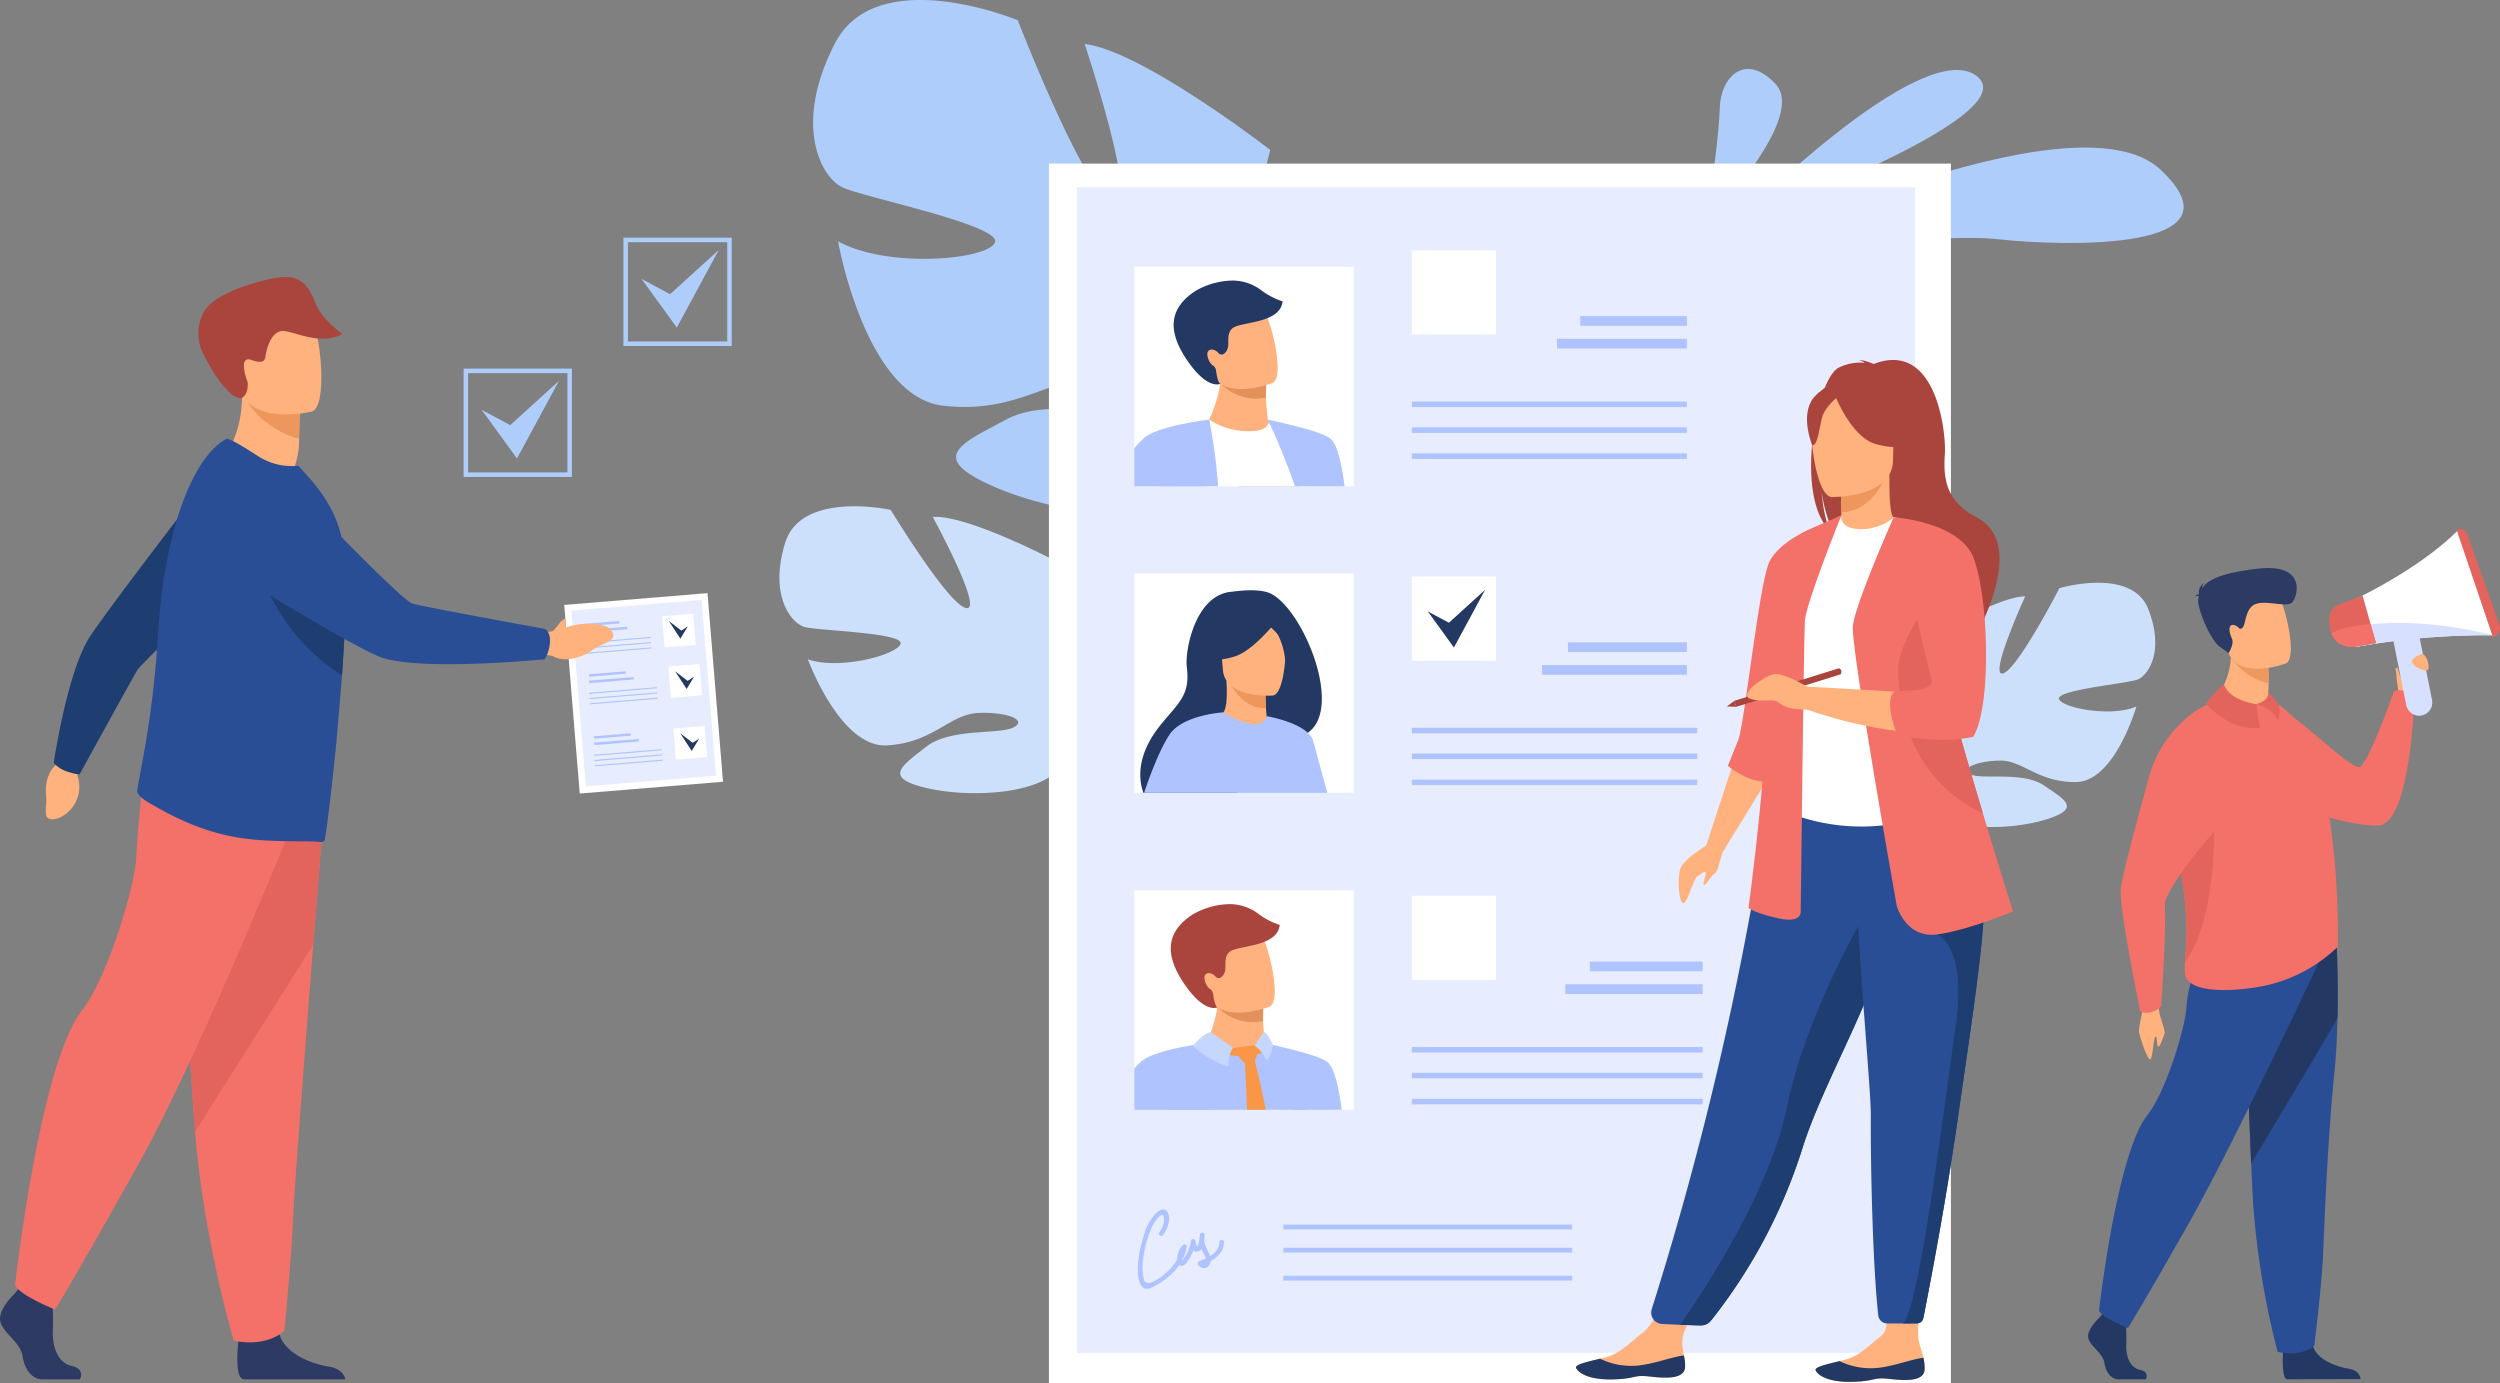 <svg xmlns="http://www.w3.org/2000/svg" xmlns:xlink="http://www.w3.org/1999/xlink" width="665.148" height="368.053" viewBox="0 0 665.148 368.053"><rect x="0" y="0" width="665.148" height="368.053" fill="#808080" stroke="none"/><defs><style>.a{fill:#fff;}.b{fill:#afcdfb;}.c{fill:#cde0fb;}.d{fill:#e7edff;}.e{clip-path:url(#a);}.f{fill:#88a0e2;}.g{fill:#ffb27d;}.h{fill:#e2915a;}.i{fill:#233862;}.j{fill:#aec3ff;}.k{fill:#9db0f4;}.l{fill:#a9453d;}.m{fill:#f99746;}.n{fill:#c5d7ff;}.o{fill:#ed975d;}.p{fill:#2a4e96;}.q{fill:#5f9aa8;}.r{fill:#f37168;}.s{fill:#1e3d70;}.t{fill:#e3645d;}.u{fill:#2c3a64;}.v{fill:#ed985f;}.w{fill:#d7e1ff;}</style><clipPath id="a"><rect class="a" width="58.4" height="58.4"/></clipPath></defs><g transform="translate(454.089 18.349)"><path class="b" d="M1984.7,595.743s49.421-49.951,64.043-39.132S1984.7,595.743,1984.7,595.743Z" transform="translate(-1977.014 -554.81)"/><path class="b" d="M1973.169,654.677s93.4-45.267,116.482-23.536-25.386,20.437-43.381,18.475S1973.169,654.677,1973.169,654.677Z" transform="translate(-1968.876 -604.322)"/><path class="b" d="M1958.585,594.271s.373-2.4.874-5.9c.977-6.842,2.443-17.91,2.584-23.655.213-8.691,7-15.063,14.932-6.464s-15.518,33.552-15.518,33.552Z" transform="translate(-1958.585 -554.171)"/></g><path class="c" d="M1121.84,959.263c4.326-14.045,28.1-8.793,28.1-8.793s15.392,25.367,20.1,26.12-8.925-24.258-8.925-24.258c9.186-.572,32.133,11.453,32.133,11.453s-2.47,28.893,2.276,28.465.882-25.7.882-25.7c8.769,2.962,16.683,13.583,16.683,13.583,9.759,17.189-12.818,28.833-12.818,28.833s-.64,10.031,5.167,21.763h0a34.222,34.222,0,0,1,2.626,5.838l-2.416-.083q-.263-.982-.591-1.9a.013.013,0,0,0,0-.011l-.01-.027c-.152-.379-.372-.918-.646-1.576v0s0,0,0,0c-.688-1.47-1.15-2.554-1.439-3.336a.022.022,0,0,1,0-.007c-2.056-4.611-5.038-10.629-7.12-11.941a4.693,4.693,0,0,0,.555-1.09l-.555,1.09c-4.439,8.718-25.164,9.485-36.6,6.727s-6.3-5.835.078-10.895,19.331-3.224,23.241-5.159-1.63-4.2-9.329-3.869-11.8,7.874-24.247,8.63-21.1-22.9-21.1-22.9c8.474,2.952,23.994-1.246,24.686-4.179s-22.06-3.419-25.573-4.426S1117.514,973.308,1121.84,959.263Z" transform="translate(-912.95 -814.805)"/><path class="c" d="M2176.688,1025.693c-4.379-11.326-23.667-5.622-23.667-5.622s-11.219,21.8-15.053,22.692,5.952-20.511,5.952-20.511c-7.6.06-25.822,11.3-25.822,11.3s3.708,23.672-.228,23.593-2.214-21.128-2.214-21.128c-7.056,2.949-12.966,12.161-12.966,12.161-7.049,14.733,12.234,23.024,12.234,23.024a38.957,38.957,0,0,1-3,18.236h0a28.247,28.247,0,0,0-1.827,4.964l1.987-.208q.159-.824.377-1.6a.012.012,0,0,1,0-.01l.007-.022c.1-.321.254-.778.441-1.336v0c.482-1.252.8-2.172.993-2.833a.025.025,0,0,0,0-.006c1.428-3.919,3.538-9.053,5.178-10.255a3.874,3.874,0,0,1-.521-.866l.521.866c4.163,6.929,21.29,6.362,30.557,3.427s4.859-5.174-.695-8.975-16.12-1.539-19.455-2.908,1.1-3.553,7.466-3.728,10.183,5.807,20.485,5.71,16.062-20.1,16.062-20.1c-6.814,2.923-19.849.361-20.589-2.016s17.985-4.094,20.822-5.128S2181.067,1037.019,2176.688,1025.693Z" transform="translate(-1605.094 -863.586)"/><path class="b" d="M1156.557,503.432c11.207-21.785,48.683-6.215,48.683-6.215s17.844,46.132,25.346,48.743-7.554-42.421-7.554-42.421c15.243,1.748,49.387,28.192,49.387,28.192s-12.5,46.7-4.589,47.381,8.961-41.912,8.961-41.912c13.526,7.426,23.41,27.171,23.41,27.171,10.99,31.065-29.467,43.573-29.467,43.573s-3.984,16.277,2.115,37.228h0a57.007,57.007,0,0,1,2.6,10.35l-3.94-.843q-.144-1.688-.416-3.287a.022.022,0,0,0,0-.019c0-.016-.006-.031-.008-.046-.14-.667-.343-1.616-.6-2.775v0s0,0,0-.006c-.7-2.614-1.141-4.528-1.387-5.9a.052.052,0,0,1,0-.013c-2.025-8.168-5.161-18.917-8.194-21.68a7.824,7.824,0,0,0,1.23-1.627l-1.23,1.627c-9.835,13.011-44.072,8.209-62.036.338s-8.641-11.419,3.314-17.857,32.668.362,39.652-1.671-1.449-7.362-14.18-9.077-21.672,9.472-42.318,7.073-27.924-43.753-27.924-43.753c13.044,7.323,39.743,4.971,41.736.359s-35.2-12.061-40.676-14.742S1145.35,525.217,1156.557,503.432Z" transform="translate(-934.451 -491.827)"/><g transform="translate(279.073 43.527)"><rect class="a" width="239.984" height="324.527"/><rect class="d" width="222.926" height="310.099" transform="translate(7.492 6.319)"/><g transform="translate(22.712 27.445)"><rect class="a" width="58.4" height="58.4"/><g class="e"><g transform="translate(-21.679 3.671)"><path class="f" d="M1495.49,945.322h-46.176l33.1-74.225,11.454,25.66,4.184,24.952Z" transform="translate(-1425.218 -834.115)"/><path class="a" d="M1451.431,866.911l7.4-1.919,7.185-2.546a36.785,36.785,0,0,0,7.141,2.546c3.235.6,14.034,18.642,14.034,19.4s-8.445,54.462-8.445,54.462h-40.767Z" transform="translate(-1417.216 -828.009)"/><path class="g" d="M1521.656,844.738a18.775,18.775,0,0,1-12.85-2.93,37.173,37.173,0,0,0,2.978-9.655c.018-.114.032-.225.045-.333a9.916,9.916,0,0,0,.1-2.225l9.417.22s2.547,1.237,2.528,2.051q-.015.652-.018,1.249c-.006,1.083.015,2.03.052,2.843.118,2.647.492,5.852.492,5.852S1525.351,844.1,1521.656,844.738Z" transform="translate(-1467.2 -804.828)"/><path class="h" d="M1530.582,840.03a13.017,13.017,0,0,1-12.123-3.8c-.129-.146-.194-.233-.194-.233.076-.036.156-.068.24-.1,2.681-1.013,8.792-.473,12.129.839C1530.628,837.816,1530.545,839.217,1530.582,840.03Z" transform="translate(-1473.875 -808.9)"/><path class="g" d="M1501.271,782.067c2.427,6.546,11.115,4.814,14.813,3.737,1.041-.3,1.685-.553,1.685-.553,1.141-.526,1.483-2.527,1.366-5.049-.229-4.993-2.248-12.031-3.39-13.723-1.72-2.546-4.576-5.126-12.992-1.453S1498.161,773.681,1501.271,782.067Z" transform="translate(-1459.326 -757.972)"/><path class="i" d="M1500.163,748.15a12.745,12.745,0,0,0-7.58-2.705,20.044,20.044,0,0,0-10.207,2.839c-6.632,4.4-7.557,10.213-2.272,18.11,5.589,8.35,9,6.514,9,6.514s-.652-.209-1.067-3.041c-.023-.161-.04-.3-.053-.413a1.925,1.925,0,0,0-.865-1.439c-1.029-.641-1.88-2.973-1.249-3.772.761-.964,2.2-.2,2.731.484a1.119,1.119,0,0,0,1.635.075c1.99-1.8.05-4.373,1.886-6.47s12.846-1.154,13.567-7.345A19.557,19.557,0,0,1,1500.163,748.15Z" transform="translate(-1444.538 -745.443)"/><path class="j" d="M1561.785,871.1s11.566,23.863,13.074,42.289a183.65,183.65,0,0,1,0,31.936,124.706,124.706,0,0,0,8.234-39.289c.318-9.47-1.2-26.616-4.418-29.65C1577.1,874.9,1572.4,873.489,1561.785,871.1Z" transform="translate(-1504.587 -834.115)"/><path class="j" d="M1411.761,902.654c-.037,2.725-.143,5.574-.337,8.522a146.207,146.207,0,0,1-6.131,33.78h-37.85s4.69-11.4,10.355-23.793c.992-2.171,2.015-4.371,3.046-6.546,4.187-8.823,8.539-17.224,11.721-21.467,8.445-11.26,16.489-22.052,16.489-22.052A146.817,146.817,0,0,1,1411.761,902.654Z" transform="translate(-1367.443 -834.115)"/><path class="k" d="M1426.2,1024.093s-7.773,3.083-23.574,1.414c.993-2.171,2.015-4.371,3.047-6.546Z" transform="translate(-1392.271 -938.46)"/><path class="k" d="M1461.534,977.705c-.037,2.725-.143,5.574-.337,8.522-5.093-.276-23.309-1.279-23.222-1.538.1-.3,1.685-7.239,1.685-7.239s15.313,3.72,21.845,0Z" transform="translate(-1417.216 -909.166)"/><path class="g" d="M1493.793,998.773s5.429-3.223,7.942-3.069,6.535.958,7.138,3.069-.9,1.081-4.273,1.737c-1.986.387-3.2,3.239-5.781,3.49a35.594,35.594,0,0,1-5.027-.7Z" transform="translate(-1456.606 -922.044)"/><path class="j" d="M1417.105,871.1s-13.9,1.643-17.515,5.061c-6.121,5.781-22.219,27.641-20.628,37.228,1.056,6.362,30.461,6.362,30.461,6.362s3.63-2.353,4.967-4.48c2.715-4.323,1.776-7.493,1.776-7.493l-18.188-6.18s8.871-8.6,15.708-9.048C1418.687,892.218,1417.105,871.1,1417.105,871.1Z" transform="translate(-1375.494 -834.115)"/></g></g></g><g transform="translate(96.564 23.078)"><g transform="translate(0 40.236)"><rect class="j" width="73.18" height="1.469"/><rect class="j" width="73.18" height="1.469" transform="translate(0 6.853)"/><rect class="j" width="73.18" height="1.469" transform="translate(0 13.788)"/></g><rect class="a" width="22.391" height="22.391"/><rect class="j" width="28.379" height="2.583" transform="translate(44.801 17.492)"/><rect class="j" width="34.56" height="2.583" transform="translate(38.62 23.541)"/></g><g transform="translate(22.712 193.354)"><rect class="a" width="58.4" height="58.4"/><g class="e"><g transform="translate(-19.086 3.671)"><path class="j" d="M1448.83,1430.618l7.4-1.919,7.184-2.546a36.789,36.789,0,0,0,7.141,2.546c3.235.6,14.034,18.642,14.034,19.4s.3,54.829.3,54.829l-49.513-.366Z" transform="translate(-1417.973 -1391.717)"/><path class="g" d="M1519.055,1408.446a18.777,18.777,0,0,1-12.85-2.93,37.162,37.162,0,0,0,2.978-9.655c.018-.115.032-.225.046-.333a9.919,9.919,0,0,0,.1-2.225l9.417.219s2.547,1.237,2.528,2.051q-.015.653-.018,1.249c-.006,1.083.015,2.03.052,2.843.117,2.647.492,5.852.492,5.852S1522.75,1407.811,1519.055,1408.446Z" transform="translate(-1467.957 -1368.536)"/><path class="h" d="M1527.981,1403.738a13.018,13.018,0,0,1-12.123-3.8c-.128-.146-.194-.232-.194-.232.076-.036.156-.068.24-.1,2.681-1.014,8.792-.473,12.129.839C1528.026,1401.524,1527.943,1402.925,1527.981,1403.738Z" transform="translate(-1474.632 -1372.608)"/><path class="g" d="M1498.67,1345.775c2.426,6.546,11.115,4.814,14.812,3.737,1.041-.3,1.685-.552,1.685-.552,1.142-.527,1.483-2.527,1.366-5.05-.229-4.993-2.248-12.031-3.39-13.722-1.72-2.546-4.576-5.126-12.992-1.453S1495.559,1337.388,1498.67,1345.775Z" transform="translate(-1460.082 -1321.68)"/><path class="l" d="M1497.562,1311.856a12.747,12.747,0,0,0-7.58-2.705,20.049,20.049,0,0,0-10.207,2.839c-6.632,4.4-7.557,10.213-2.272,18.11,5.589,8.351,9,6.514,9,6.514s-.653-.209-1.067-3.041c-.024-.161-.04-.3-.053-.413a1.924,1.924,0,0,0-.865-1.439c-1.029-.642-1.88-2.973-1.249-3.772.761-.964,2.2-.2,2.731.484a1.119,1.119,0,0,0,1.635.075c1.99-1.8.05-4.373,1.886-6.47s12.846-1.154,13.567-7.345A19.562,19.562,0,0,1,1497.562,1311.856Z" transform="translate(-1445.295 -1309.15)"/><path class="j" d="M1559.185,1434.8s11.566,23.863,13.074,42.289a183.634,183.634,0,0,1,0,31.936,124.713,124.713,0,0,0,8.234-39.289c.318-9.47-1.2-26.616-4.418-29.65C1574.5,1438.61,1569.795,1437.2,1559.185,1434.8Z" transform="translate(-1505.345 -1397.823)"/><path class="j" d="M1414.505,1434.8h0s-13.9,1.643-17.515,5.061c-6.12,5.78-22.219,27.641-20.628,37.228.353,2.126,8.594,8.621,13.125,9.563,1.148,9.023-1.695,22.373-1.695,22.373l22.952-.367a146.193,146.193,0,0,0,6.131-33.78c.194-2.947.3-5.8.337-8.522A146.817,146.817,0,0,0,1414.505,1434.8Z" transform="translate(-1376.251 -1397.823)"/><path class="m" d="M1502.823,1426.44s5.815,4.754,9.26,5.583c0,0-3.2,1.692-13.247-2.82A6.09,6.09,0,0,1,1502.823,1426.44Z" transform="translate(-1462.757 -1391.919)"/><path class="m" d="M1548.065,1424.777a12.639,12.639,0,0,0,1.678,3.265s-.9,3.167-5.9,2.808C1543.844,1430.85,1548.262,1427.678,1548.065,1424.777Z" transform="translate(-1494.519 -1390.746)"/><path class="m" d="M1530.42,1437.087l6.9-.841s-.215,4.047-2.293,5.66C1534.27,1442.493,1530.332,1437.805,1530.42,1437.087Z" transform="translate(-1485.045 -1398.839)"/><path class="m" d="M1539.78,1445.808s1.586,28.872.837,41.64c-.414,7.056-1.439,17.225-1.274,18.209s4.85,5.578,4.85,5.578,4.61-4.293,4.719-6.152a208.643,208.643,0,0,0-6.758-59.575C1541.873,1444.457,1539.78,1445.808,1539.78,1445.808Z" transform="translate(-1491.33 -1405.093)"/></g><path class="n" d="M1498.568,1424.777s-1.771.122-4.888,3.731c0,0,5.031,4.32,9.624,5.413,0,0-.189-3.349,1.19-4.928Z" transform="translate(-1478.205 -1387.074)"/><path class="n" d="M1552.391,1424.777l-2.417,3.581a10.974,10.974,0,0,1,3.281,4.06s1.69-2.757,1.542-4.208C1554.8,1428.209,1553.659,1425.216,1552.391,1424.777Z" transform="translate(-1517.932 -1387.074)"/></g><g transform="translate(73.852 1.454)"><g transform="translate(0 40.236)"><rect class="j" width="77.369" height="1.468"/><rect class="j" width="77.369" height="1.468" transform="translate(0 6.853)"/><rect class="j" width="77.369" height="1.469" transform="translate(0 13.787)"/></g><rect class="a" width="22.391" height="22.391"/><rect class="j" width="30.004" height="2.583" transform="translate(47.365 17.492)"/><rect class="j" width="36.539" height="2.583" transform="translate(40.83 23.541)"/></g></g><g transform="translate(22.712 109.011)"><rect class="a" width="58.4" height="58.4"/><g transform="translate(1.599 4.505)"><path class="i" d="M1480.2,1025.9c-3.579-.994-8.521-.164-9.338-.1-9.783.777-12.516,15.833-11.949,20.092,1.05,7.848-2.779,9.909-7.478,15.985-5.125,6.624-5.745,12.759-4.081,17.431h24.84c5.328-4.685,12.605-11.109,17.172-15.085a7.7,7.7,0,0,0,1.726-.892C1501.08,1056.444,1488.875,1028.3,1480.2,1025.9Z" transform="translate(-1446.532 -1025.41)"/><path class="g" d="M1531.34,1119.265c.045.017-4.063,2.491-7.313,1.819-3.057-.629-6.163-4.762-6.122-4.774,1.257-.333,2.41-1.744,1.909-9.257l.582.077,9.794,1.3s-.028,3.058.147,5.926C1530.482,1116.768,1530.772,1119.043,1531.34,1119.265Z" transform="translate(-1496.898 -1083.024)"/><path class="o" d="M1536.162,1108.619s-.028,3.058.147,5.926c-5.423.189-8.6-4.568-9.941-7.23Z" transform="translate(-1502.871 -1083.209)"/><path class="g" d="M1533.051,1069.372s-12.793,1.02-13.306-6.957-2.509-13.217,5.637-14.206,9.931,1.953,10.749,4.573S1536.366,1068.9,1533.051,1069.372Z" transform="translate(-1497.781 -1041.361)"/><path class="i" d="M1525.458,1045.924s-6.475,8.58-11.769,10.3-7.719.43-7.719.43a21.629,21.629,0,0,0,3.613-8.03,3.894,3.894,0,0,1,2.653-2.923C1516.029,1044.535,1523.324,1042.8,1525.458,1045.924Z" transform="translate(-1488.476 -1038.639)"/><path class="i" d="M1554.83,1046.522a20.043,20.043,0,0,1,4.471,3.727c1.208,1.667,2.4,6.022,2.138,7.911,0,0,2.4-8.963-.793-12.374C1557.256,1042.169,1554.83,1046.522,1554.83,1046.522Z" transform="translate(-1522.956 -1038.775)"/><path class="j" d="M1494.986,1143.442a4.824,4.824,0,0,0-1.457-2.228c-3.359-3.133-10.909-4.413-10.909-4.413v0a.774.774,0,0,1-.016.082v.006c-.109.4-.683,2.021-3.229,2.021-1.719,0-4.337-.741-8.317-3.091-.02-.013-.04-.023-.059-.036,0,0-.007,0-.007,0v0s-10.459.643-14.078,5.693c-1.965,2.74-4.672,8.921-6.929,15.719h48.751C1497.066,1151.07,1495.511,1145.365,1494.986,1143.442Z" transform="translate(-1448.969 -1103.297)"/></g><g transform="translate(73.852 0.864)"><g transform="translate(0 40.236)"><rect class="j" width="75.937" height="1.468"/><rect class="j" width="75.937" height="1.469" transform="translate(0 6.853)"/><rect class="j" width="75.937" height="1.468" transform="translate(0 13.788)"/></g><rect class="a" width="22.391" height="22.391"/><rect class="j" width="31.657" height="2.583" transform="translate(41.523 17.493)"/><rect class="j" width="38.552" height="2.583" transform="translate(34.628 23.541)"/></g><path class="i" d="M1706.412,1030.763l6.962,9.6,8.294-15.339-9.624,8.749Z" transform="translate(-1628.327 -1020.631)"/></g><g transform="translate(62.376 282.29)"><rect class="j" width="76.842" height="1.289" transform="translate(0 0)"/><rect class="j" width="76.842" height="1.289" transform="translate(0 6.159)"/><rect class="j" width="76.842" height="1.289" transform="translate(0 13.606)"/></g><g transform="translate(23.642 278.262)"><path class="j" d="M1451.023,1591.947c1.034-1.455,2.116-4.01,1.3-5.81-.751-1.652-2.236-.887-3.246.07a12.634,12.634,0,0,0-3,5.324,34.571,34.571,0,0,0-1.678,7.3c-.205,1.995-.34,5.07.944,6.773,1.091,1.446,2.846.259,4.056-.419,3.82-2.142,7-5.565,7.887-9.949.114-.564-.584-1.082-1.028-.6a5.287,5.287,0,0,0-1.5,3.436c-.02.723.046,1.87.917,2.079,1.025.245,1.821-1.178,2.262-1.857a11.712,11.712,0,0,0,1.7-4.5l-1.186-.327c-.17,1.164.038,3.238,1.765,2.879,1.634-.339,1.771-3.148,1.822-4.408a.618.618,0,0,0-1.208-.163,6.566,6.566,0,0,0,.144,3.365,10.732,10.732,0,0,0,.722,1.576,8.561,8.561,0,0,1,.663,1.311q.577,1.413-1,1.2l-.368.9c2.9-1.141,6.049-2.707,6.209-6.225.036-.791-1.194-.79-1.23,0-.131,2.887-2.985,4.125-5.306,5.039a.627.627,0,0,0-.368.9,1.749,1.749,0,0,0,3.153-.125,3.125,3.125,0,0,0-.172-2.675c-.783-1.7-1.657-2.978-1.267-4.948l-1.208-.163a8.281,8.281,0,0,1-.272,1.962,3.453,3.453,0,0,1-.227.673q-.292,1.15-.672-.778c.113-.769-1.055-1.113-1.186-.327a10.813,10.813,0,0,1-1.571,4.2c-.381.583-.943,1.749-.887.4a3.958,3.958,0,0,1,1.141-2.566l-1.028-.6a12.753,12.753,0,0,1-4.413,7.2,13.062,13.062,0,0,1-3.777,2.477,1.9,1.9,0,0,1-1.817-.224c-.181-.176-.248-.867-.3-1.113a12.885,12.885,0,0,1-.253-2.972,28.971,28.971,0,0,1,2.055-9.356,10.141,10.141,0,0,1,2.358-3.844c1.4-1.321,1.406.779,1.2,1.736a6.812,6.812,0,0,1-1.185,2.514c-.459.646.607,1.262,1.062.621Z" transform="translate(-1444.26 -1585.169)"/></g></g><g transform="translate(419.31 95.777)"><g transform="translate(0 247.232)"><path class="g" d="M1869.438,1678.022c-.221,3.014-4.473,3.046-9.3,2.486s-3.542.662-10.3.755-9.084-2.139-9.411-3.1c-.292-.856,2.962-1.577,6.443-2.425.438-.1.877-.216,1.317-.327,3.925-1,6.523-3.935,9.881-6.5,3.181-2.43,7.282-11.223,7.282-11.223l9.229-.416s-3.886,7.882-5.346,11.28c-.858,2-.493,4.454-.12,6.339A11.816,11.816,0,0,1,1869.438,1678.022Z" transform="translate(-1840.414 -1657.269)"/><path class="i" d="M1860.141,1722.753c-4.825-.559-3.542.661-10.3.756s-9.084-2.139-9.411-3.1c-.292-.856,2.962-1.577,6.443-2.425l.042.064a18.933,18.933,0,0,0,9.913,1.776c4.534-.454,9.161-2.347,12.289-2.686a11.815,11.815,0,0,1,.32,3.134C1869.217,1723.281,1864.965,1723.313,1860.141,1722.753Z" transform="translate(-1840.414 -1699.514)"/></g><g transform="translate(63.735 241.684)"><path class="g" d="M2085.99,1665.345c-.218,3.014-4.47,3.05-9.295,2.5s-3.542.665-10.3.766-9.086-2.13-9.414-3.094c-.292-.856,2.961-1.58,6.441-2.432.438-.105.877-.217,1.316-.328,3.924-1,6.52-3.942,9.875-6.51,3.178-2.433,0-16.836,0-16.836l10.15-.988s-.487,12.127-.48,17.64c0,2.175,1,4.267,1.378,6.152A11.816,11.816,0,0,1,2085.99,1665.345Z" transform="translate(-2056.966 -1638.419)"/><path class="i" d="M2076.695,1724.887c-4.825-.555-3.542.665-10.3.766s-9.086-2.13-9.414-3.094c-.292-.856,2.961-1.581,6.441-2.432l.042.064a18.929,18.929,0,0,0,9.914,1.765c4.534-.459,9.158-2.356,12.286-2.7a11.817,11.817,0,0,1,.323,3.134C2085.772,1725.405,2081.52,1725.442,2076.695,1724.887Z" transform="translate(-2056.966 -1695.465)"/></g><path class="l" d="M2053.532,836.929c-1.747-7.187.786-10.534,3.071-12.316,1.085-2.645,2.322-4.552,3.586-5.271a12.944,12.944,0,0,1,7-1.34,3.278,3.278,0,0,0-1.478-.7c1.2-.178,3.876,1.011,3.876,1.011,16.678-6.427,19.3,18.131,18.949,23.837s-.3,12.424,8.376,16.919c16.556,8.577-5.5,40.9-5.5,40.9.421-4.611-20.852-28.941-31.951-36.228-2.7-3.978-3.662-11-3.734-11.557.466,5.571,1.42,8.7,2.271,10.456C2052.943,857.983,2052.193,846.8,2053.532,836.929Z" transform="translate(-1990.395 -817.249)"/><path class="g" d="M2077.319,937.044c-.056.025,5.359,2.836,9.431,1.722,3.831-1.044,6.334-6.012,6.281-6.023-1.623-.322-2.09-2.552-2.056-12.132l-.733.145-12.332,2.442s.281,3.881.289,7.537C2078.208,933.8,2078.022,936.716,2077.319,937.044Z" transform="translate(-2007.594 -890.19)"/><path class="o" d="M2079.331,923.545s.281,3.881.289,7.537c6.9-.194,10.548-6.49,12.042-9.979Z" transform="translate(-2009.014 -890.537)"/><path class="p" d="M1908.51,1345.666a3.026,3.026,0,0,0,2.742,3.941l4.817.225,5.1.156a4.094,4.094,0,0,0,3.3-1.506,143.316,143.316,0,0,0,24.19-45.8q.32-1.017.678-2.059c5.017-14.629,15.418-32.992,20.9-49.612.872-2.647,1.656-5.139,2.359-7.5.225-.755.445-1.5.653-2.228a176.326,176.326,0,0,0,6.287-33.094l-39.578.317A871.809,871.809,0,0,1,1908.51,1345.666Z" transform="translate(-1888.365 -1093.131)"/><path class="a" d="M2020.758,1009.016c.1,18.834-2.763,26.914-2.763,26.914a53.185,53.185,0,0,0,37.087,2.272c.237-.075,14.409-4.088,14.409-4.088-.337-.762-3.137-13.364-3.466-14.063-4.252-9.131-5.411-12.965-5.916-15.773a59.712,59.712,0,0,1-.49-15.779,126.589,126.589,0,0,1,4.884-24.779c-5.488-1.249-10.627-3.442-16.339-5.585-1.314,1.636-5.33,3.348-8.814,3.269-4.012-.088-5.313-1.806-5.1-3.681-4.275,2.379-7.687,4.626-7.687,4.626-3.634,6.312-11,12.441-11.537,22.123C2014.892,986.853,2020.755,1008.488,2020.758,1009.016Z" transform="translate(-1963.631 -916.38)"/><path class="q" d="M2135.907,1060.654c1.73,2.449,5.047,17.332,13.3,19.2-4.252-10.607-7.481-15.258-7.986-18.519a80.488,80.488,0,0,1-.49-18.328c-2.762-4.842-4.824-8.162-4.824-8.162-.217-.783-4.39-13.686-5.728-2.153S2133.975,1057.915,2135.907,1060.654Z" transform="translate(-2044.742 -965.918)"/><path class="g" d="M2058.463,875.107s16.327.269,16.338-9.9,2.125-16.985-8.3-17.587-12.453,3.276-13.282,6.67S2054.216,874.775,2058.463,875.107Z" transform="translate(-1990.45 -838.637)"/><path class="l" d="M2073.554,841.966s4.47,11.931,11.331,13.7,9.836-.074,9.836-.074a19.427,19.427,0,0,1-6.354-11.477S2076.926,836.287,2073.554,841.966Z" transform="translate(-2004.937 -833.233)"/><path class="l" d="M2057.5,845.548s-3.338,2.664-4.152,5.254-1.18,7.921-2.734,7.74c0,0-3.367-8.11.417-12.7C2055.042,840.979,2057.5,845.548,2057.5,845.548Z" transform="translate(-1987.772 -835.846)"/><path class="g" d="M1965.726,1176.414l-7.711,23.51,4.4,1.764,12.75-20.771Z" transform="translate(-1923.403 -1070.706)"/><path class="r" d="M2000.411,968.738s-9.092,3.608-11.724,9.233-6.616,43.358-8.2,47.234-2.78,6.943-2.78,6.943,4.584,3.863,9.2,4.147S2000.411,968.738,2000.411,968.738Z" transform="translate(-1937.297 -924.152)"/><path class="r" d="M2021.06,957.724s-9.446,23.336-9.724,28.059-1.111,77.228-1.111,77.228.556,3.334-5.834,1.945-8.056-2.778-8.056-2.778,6.112-44.726,4.445-60.283,12.779-40.929,12.779-40.929Z" transform="translate(-1950.444 -916.38)"/><path class="s" d="M1934.542,1418.578l5.534.17a3.2,3.2,0,0,0,2.566-1.159,142.839,142.839,0,0,0,24.485-46.159q.321-1.017.678-2.058c5.017-14.629,15.418-32.992,20.9-49.613.873-2.647,1.656-5.139,2.359-7.5q.338-1.133.653-2.228l-5.828-4.423s-17.5,28.336-22.916,55C1958.266,1383.776,1939.42,1411.647,1934.542,1418.578Z" transform="translate(-1906.838 -1161.878)"/><path class="p" d="M2097.608,1345.066c-.1,12.267.487,39.612,1.979,52.978a2.415,2.415,0,0,0,2.4,2.146h4.13c1.74,0,3.042-.013,3.908-.025a1.589,1.589,0,0,0,1.532-1.283c4.106-20.9,7.046-38.259,9.2-53.26,1.8-12.557,3.4-23.321,4.631-32.589,1.239-9.326,2.1-17.135,2.409-23.733.047-1.039.083-2.05.1-3.031s.025-1.945.017-2.875l-34.2-3.334C2094.149,1302.781,2097.663,1337.529,2097.608,1345.066Z" transform="translate(-2019.167 -1143.847)"/><path class="s" d="M2135.854,1422.344c1.563,0,2.773-.01,3.63-.022a1.928,1.928,0,0,0,1.863-1.556c4.079-20.777,7-38.055,9.144-52.991,1.8-12.557,3.4-23.321,4.631-32.589,1.239-9.326,2.1-17.135,2.409-23.732l-12.549,7.381s8.01,2.825,4.953,24.216S2140.107,1419.315,2135.854,1422.344Z" transform="translate(-2048.901 -1166.001)"/><path class="r" d="M2102.347,1062.762s2.408,8.7,10.742,7.592,20.185-6.111,20.185-6.111-3.561-11.254-7.99-26.039c-5.362-17.9-12-40.973-15.126-55.527a90.1,90.1,0,0,1-1.7-9.923l-6.914-13.415s-10.31,23.138-10.865,28.972S2102.347,1062.762,2102.347,1062.762Z" transform="translate(-2017.009 -917.52)"/><path class="g" d="M2081.4,987.442l-9.125-28.1c.025.011,11.525,3.422,17.311,6.345,0,0,3.616,4.661,5.854,15.417,0,0,2.364,25.822-2.915,35.267,0,0-16.668,3.334-43.337-5.834v-6.112s29.17,1.528,35.142,2.223Z" transform="translate(-1987.745 -917.52)"/><path class="t" d="M2131.6,1056.493c.372,9.445,2.595,27.78,22.411,37.594.052.025.105.053.158.075-5.362-17.9-12-40.973-15.126-55.527C2135.407,1044.075,2131.4,1051.292,2131.6,1056.493Z" transform="translate(-2045.897 -973.478)"/><path class="r" d="M2125.291,959.34s16.917,1.192,20.991,10.267,5.372,39.262.186,48.152c0,0-7.139,2.034-19.767-.328l-.467-.089s-4.028-9.862-.416-11.807c0,0,10.649.555,9.538-2.963S2125.291,959.34,2125.291,959.34Z" transform="translate(-2040.757 -917.52)"/><g transform="translate(40.114 82.045)"><path class="l" d="M1983.529,1104.649l.5,1.6,27.758-8.635a1.066,1.066,0,0,0,.188-.982.785.785,0,0,0-.686-.62Z" transform="translate(-1981.522 -1096.014)"/><path class="l" d="M1976.708,1126.866l2.008-1.513.5,1.6Z" transform="translate(-1976.708 -1116.718)"/></g><path class="g" d="M1941.564,1254.111s-7.041,3.891-7.968,6.856-.29,9.172.828,9.08,2.785-6.671,3.712-7.134,2.224-1.852,2.224-.834-.927,2.872-.464,3.15,1.946-2.593,2.965-3.15,1.448-5.138,2.438-6.368S1941.564,1254.111,1941.564,1254.111Z" transform="translate(-1905.857 -1125.535)"/><path class="g" d="M2010.979,1104.5s-6.3-3.878-8.939-3.281-9.374,5.473-6.136,6.529,5.861-.052,7.106.715,2.165,2.169,7.969,2.15S2010.979,1104.5,2010.979,1104.5Z" transform="translate(-1949.532 -1017.601)"/></g><g transform="translate(150.127 157.831)"><rect class="a" width="38.235" height="50.329" transform="matrix(-0.997, 0.082, -0.082, -0.997, 42.24, 50.159)"/><rect class="d" width="34.739" height="46.901" transform="matrix(-0.997, 0.082, -0.082, -0.997, 40.376, 48.539)"/><g transform="translate(6.573 25.005)"><rect class="j" width="18.109" height="0.297" transform="matrix(-0.997, 0.082, -0.082, -0.997, 18.073, 0.296)"/><rect class="j" width="18.109" height="0.297" transform="matrix(-0.997, 0.082, -0.082, -0.997, 18.186, 1.678)"/><rect class="j" width="18.109" height="0.297" transform="translate(18.302 3.077) rotate(175.289)"/></g><rect class="j" width="9.75" height="0.653" transform="matrix(-0.997, 0.082, -0.082, -0.997, 16.363, 21.422)"/><rect class="j" width="11.873" height="0.653" transform="matrix(-0.997, 0.082, -0.082, -0.997, 18.48, 22.947)"/><g transform="translate(27.679 18.835)"><rect class="a" width="8.331" height="8.331" transform="translate(8.987 8.303) rotate(175.288)"/><path class="i" d="M1031.081,1100.1l-1.982,3.266-3.069-4.706,3.322,2.555Z" transform="translate(-1024.213 -1096.728)"/></g><g transform="translate(7.921 41.487)"><rect class="j" width="18.109" height="0.297" transform="translate(18.073 0.296) rotate(175.289)"/><rect class="j" width="18.109" height="0.297" transform="translate(18.186 1.678) rotate(175.289)"/><rect class="j" width="18.109" height="0.297" transform="translate(18.302 3.076) rotate(175.289)"/></g><rect class="j" width="9.75" height="0.653" transform="translate(17.711 37.904) rotate(175.287)"/><rect class="j" width="11.873" height="0.653" transform="matrix(-0.997, 0.082, -0.082, -0.997, 19.827, 39.429)"/><g transform="translate(29.026 35.317)"><rect class="a" width="8.331" height="8.331" transform="translate(8.987 8.303) rotate(175.288)"/><path class="i" d="M1035.658,1156.1l-1.982,3.266-3.069-4.706,3.322,2.555Z" transform="translate(-1028.791 -1152.729)"/></g><g transform="translate(4.896 11.62)"><rect class="j" width="18.109" height="0.297" transform="translate(18.073 0.296) rotate(175.289)"/><rect class="j" width="18.109" height="0.297" transform="matrix(-0.997, 0.082, -0.082, -0.997, 18.186, 1.678)"/><rect class="j" width="18.109" height="0.297" transform="matrix(-0.997, 0.082, -0.082, -0.997, 18.302, 3.076)"/></g><rect class="j" width="9.75" height="0.653" transform="translate(14.686 8.037) rotate(175.289)"/><rect class="j" width="11.873" height="0.653" transform="translate(16.803 9.562) rotate(175.289)"/><g transform="translate(26.002 5.45)"><rect class="a" width="8.331" height="8.331" transform="translate(8.987 8.303) rotate(175.288)"/><path class="i" d="M1025.383,1054.625l-1.982,3.266-3.069-4.706,3.322,2.555Z" transform="translate(-1018.515 -1051.25)"/></g></g><g transform="translate(0 73.701)"><path class="g" d="M906.334,1054.169a15.88,15.88,0,0,0,1.851-2.278,7.079,7.079,0,0,1,1.46-1.13s.1,1.348.2,2.438a17.359,17.359,0,0,1,9.817-.513,3.6,3.6,0,0,1,2.364,1.556,1.589,1.589,0,0,1-.553,2.479c-2.453,1.525-1.742.611-5.15,2.832s-7.581,2.787-10.074,1.229l-3.345-.558-.415-5.5S904.4,1054.492,906.334,1054.169Z" transform="translate(-759.227 -959.957)"/><path class="g" d="M617.659,863.287s7.887,9.357,17.932,5.443c0,0,2.161-5.226,2.191-9.078,0-.474.009-.934.017-1.371.054-4.338.2-6.773.2-6.773l-.01,0c-.457-.191-15.355-6.307-15.343-5.8C622.9,857.441,617.659,863.287,617.659,863.287Z" transform="translate(-558.227 -815.234)"/><path class="o" d="M639.664,855.022c1.437,2.663,6.366,7.873,13.657,9.776.054-4.338.2-6.772.2-6.772l-.01,0C653.1,857.912,639.236,854.237,639.664,855.022Z" transform="translate(-573.748 -821.75)"/><path class="g" d="M645.612,797.749s-16.755,3.939-19.047-6.533-6-17.016,4.6-19.973,13.561.582,15.176,3.891S649.911,796.454,645.612,797.749Z" transform="translate(-562.72 -761.925)"/><path class="l" d="M606.665,774.383c-.229.147-3.834,1.254-10.661-12.347a11.846,11.846,0,0,1,.7-10.835c2.5-4.081,11.357-7.29,18.717-8.686s9.127,2.745,10.86,6.907c1.819,4.369,7.074,7.966,7.074,7.966-6.347,3.545-13.991-1.525-16.639-.692s-3.584,5.008-3.782,6.346-.5,2.45-3.834,1.255-1.506,4.719-.973,5.85C608.123,770.147,608.575,773.16,606.665,774.383Z" transform="translate(-542.246 -742.239)"/><g transform="translate(0 128.632)"><path class="u" d="M436.985,1678.648H426.84c-2.127,0-4.49-2.129-5.081-6.028s-4.963-6.028-5.91-9.219,3.9-7.684,3.9-7.684l.81-1.041.843-1.085,8.036,1.89s.2,1.914.322,4.351a55.666,55.666,0,0,1,.032,5.579c-.237,4.256,1.192,8.838,4.972,9.666S436.985,1678.648,436.985,1678.648Z" transform="translate(-415.726 -1513.996)"/><path class="u" d="M659.022,1703.625H632.13a2.416,2.416,0,0,1-.571-.165c-1.8-.9-1.233-7.773-1.017-9.9.041-.393.071-.624.071-.624s9.456-7.563,10.757-1.772c.042.18.089.358.139.532v0c1.641,5.419,8.98,7.88,13.218,8.566C657.966,1700.795,658.806,1702.682,659.022,1703.625Z" transform="translate(-567.138 -1538.974)"/><path class="r" d="M613.3,1205.871s-1.436,17.918-3.124,39.456c-2.294,29.258-5.053,65.2-5.326,72-.471,11.822-2.365,30.733-2.365,30.733s-4.489,4.493-13.474,2.6c0,0-8.007-27-10.294-55.558-.036-.468-.071-.94-.106-1.412-2.128-29.077-5.436-90.3-5.436-90.3Z" transform="translate(-526.832 -1196.297)"/><path class="t" d="M613.3,1205.871s-1.436,17.918-3.124,39.456l-31.46,49.779c-.036-.468-.071-.94-.106-1.412-2.128-29.077-5.436-90.3-5.436-90.3Z" transform="translate(-526.832 -1196.297)"/><path class="r" d="M505.277,1190.995s-25.885,64.891-42.906,95.386-22.34,39.005-22.34,39.005-9.751-3.9-10.638-6.56c0,0,6.509-58.873,17.907-73.224,6.441-8.109,14.007-32.446,14.361-40.956s2.305-25.354,2.305-25.354Z" transform="translate(-425.371 -1179.293)"/></g><g transform="translate(12.178 49.09)"><path class="g" d="M465.8,1175.332l-.274,4.174a8.992,8.992,0,0,1-4.96,11.217s-3.3,1.332-3.435-1.238.289-1.6.021-5.222,1.154-7.039,3.548-8.191l1.964-2.266Z" transform="translate(-457.105 -1095.878)"/><path class="s" d="M467.868,991.525c2.865.92,3.324.712,3.324.712s13.945-25.389,15.358-27.714,29.608-28.471,29.608-28.471l-7.246-27.02s-32.069,41.528-35.533,47.487c-5.723,9.847-9.076,32.717-9.076,32.717A8.388,8.388,0,0,0,467.868,991.525Z" transform="translate(-462.185 -909.033)"/></g><path class="p" d="M595.19,932.175c-.1,5.548-.423,11.787-.858,18.122q-.04.563-.08,1.127c-.278,3.925-1.47,17.614-1.532,18.167-1.414,14.369-2.9,25.721-3.171,25.9a1.613,1.613,0,0,1-1.1.281c-3.768-.473-15.011.381-24.215-1.621-7.767-1.639-14.455-4.744-21.542-8.932-.94-.556-3.085-2.029-2.91-3.129.172-1.209.488-2.958.89-5.155a278.983,278.983,0,0,0,4.629-36.177q.24-4.3.695-8.48a128.761,128.761,0,0,1,3.753-20.252c3.156-11.364,7.794-20.065,13.612-23.47.76-.426,4.851,2.177,8.607,4.588a16.586,16.586,0,0,0,10.675,2.529l3.126,3.458c3.786,4.4,7.817,10.26,8.918,18.59q.124.923.213,1.964A122.1,122.1,0,0,1,595.19,932.175Z" transform="translate(-503.261 -845.456)"/><path class="s" d="M666.268,991.624c-.1,5.548-.423,11.787-.858,18.122q-.04.563-.08,1.127c-21.524-13.473-24.839-38.126-24.839-38.126,10.589.464,19,2.9,25.484,6.38A122.158,122.158,0,0,1,666.268,991.624Z" transform="translate(-574.339 -904.905)"/><path class="p" d="M698.355,967.083c.222-3.192-1.431-3.723-1.431-3.723s-32.453-5.881-35.211-6.749S635.364,931.2,635.364,931.2s-9.042-10.2-16.446-7.945c-6.434,1.957-8.949,6.975-9.8,11.756a14.083,14.083,0,0,0,6.539,14.456c11.075,6.793,33.247,20.177,38.468,21.708,11.622,3.407,42.847.273,42.847.273A10.078,10.078,0,0,0,698.355,967.083Z" transform="translate(-552.042 -869.751)"/></g><g transform="translate(123.346 98.075)"><path class="b" d="M863.637,853.873H834.82V825.055h28.817Zm-27.62-1.2H862.44V826.252H836.018Z" transform="translate(-834.82 -825.055)"/><path class="b" d="M851.227,843.851l9.373,12.921,11.166-20.65L858.81,847.9Z" transform="translate(-846.398 -832.864)"/></g><g transform="translate(165.87 63.236)"><g transform="translate(0 0)"><path class="b" d="M1008.121,735.5H979.3V706.683h28.818Zm-27.62-1.2h26.423V707.88H980.5Z" transform="translate(-979.304 -706.683)"/></g><path class="b" d="M995.711,725.479l9.373,12.921,11.166-20.65-12.956,11.778Z" transform="translate(-990.882 -714.492)"/></g><g transform="translate(555.555 140.735)"><path class="g" d="M2583.865,1104.142s-.662-6.572,2.776-6.347,4.347,1.8,3.964,3.065-3.727,5.442-3.727,5.442Z" transform="translate(-2501.264 -1060.179)"/><path class="r" d="M2450.2,1151.819c-6,.24-18.015-3.281-22.549-5.144a90.513,90.513,0,0,1-11.211-5.516q-1.281-.744-2.441-1.478c-8.181-5.161-11.989-9.632-11.989-9.632s15.334-13.257,21.519-9.786c7.256,4.074,19.768,17.236,21.88,15.885,2.38-1.522,9.02-20.176,9.02-20.176,4.372-.833,5.318,2.474,5.318,2.474S2458.709,1151.478,2450.2,1151.819Z" transform="translate(-2372.966 -1072.916)"/><path class="i" d="M2479.387,1704.641s-.628,7.271.908,8.027l19.669-.04s0-2.27-3.159-2.774-8.709-2.354-9.648-6.474S2479.387,1704.641,2479.387,1704.641Z" transform="translate(-2427.482 -1486.438)"/><path class="p" d="M2468.795,1357.781c-.1,4.754-.326,9.658-.773,14.066-2.125,20.913-2.871,46.182-3.176,51.054-.529,8.457-2.2,21.968-2.2,21.968s-3.314,3.146-9.773,1.644a219.929,219.929,0,0,1-6.547-39.948q-.027-.5-.054-1.012c-.138-2.709-.284-5.806-.432-9.146-.984-22.371-2.053-55.605-2.053-55.605l24.683-5.8S2469.037,1345.928,2468.795,1357.781Z" transform="translate(-2402.449 -1227.578)"/><path class="i" d="M2468.795,1357.781c-6.255,10.792-18.179,30.675-22.955,38.625-.984-22.371-2.053-55.605-2.053-55.605l24.683-5.8S2469.037,1345.928,2468.795,1357.781Z" transform="translate(-2402.449 -1227.578)"/><path class="g" d="M2350.695,1399.562s-1.532,6.008-1.281,7.343,1.747,5.856,2.679,6.978.971-4.876,1.591-5.818.284,2.239.781,2.5,1.326-2.41,1.695-3.356-1.326-4.242-1.482-6.6S2350.695,1399.562,2350.695,1399.562Z" transform="translate(-2335.833 -1272.876)"/><path class="i" d="M2306.242,1679.683s-3.5,3.2-2.818,5.465,3.842,3.783,4.27,6.558,2.135,4.288,3.671,4.288h7.328s1.131-1.952-1.6-2.541-3.763-3.849-3.592-6.876a53.31,53.31,0,0,0-.256-7.062l-5.806-1.345Z" transform="translate(-2303.336 -1469.744)"/><path class="p" d="M2372.434,1338.407s-23.105,49.437-35.4,71.129-16.138,27.745-16.138,27.745-7.044-2.774-7.685-4.666c0,0,4.7-41.877,12.937-52.085,4.653-5.768,10.118-23.079,10.374-29.132s5.654-20.5,5.654-20.5Z" transform="translate(-2310.303 -1224.678)"/><path class="r" d="M2417.007,1185.85a40.041,40.041,0,0,1-20.309,10.543c-5.611,1.074-17,2.112-19.825-1.883-.663-.938-.669-2.327-.522-4.495.38-5.635,1.8-16.529-4.6-38.423a37.371,37.371,0,0,1-1.231-5.851c-1.4-11.2,3.327-19.15,8.874-22.7,13.526-8.652,20.136-2.676,20.136-2.676s7.744,3.619,11.282,14.164C2417.886,1155.627,2417.007,1185.85,2417.007,1185.85Z" transform="translate(-2350.571 -1074.694)"/><path class="g" d="M2414.947,1089.156s7.743,2.511,14.807-.393c0,0,1.364-.713.246-2.248a22.388,22.388,0,0,0,.113-2.427,35.3,35.3,0,0,0-.039-3.907l-5.2-3.39-4.937-3.248C2421.215,1083.8,2414.947,1089.156,2414.947,1089.156Z" transform="translate(-2382.098 -1043.069)"/><path class="v" d="M2432.8,1085.274s3.7,5.521,9.913,6.6c.086-2.5-.079-5.063-.079-5.063l-5.164-2.234Z" transform="translate(-2394.694 -1050.857)"/><path class="g" d="M2437.558,1042.925s-12.534,4.678-15.323-3.045-6.285-12.32,1.6-15.634,10.513-.922,12.081,1.428S2440.747,1041.509,2437.558,1042.925Z" transform="translate(-2384.959 -1007.132)"/><path class="u" d="M2400.947,1012.913c-.145-.112-.436-.167-1.047-.081a2.49,2.49,0,0,1,1.065-.54,3.094,3.094,0,0,1,1.487-3.084,1.845,1.845,0,0,0-.62,1.479c1.333-2.049,4.671-4.007,14.753-5.185,13.286-1.552,10.629,7.676,9.133,9.009s-6.3-.562-9.406.312-2.805,5.552-3.752,6.39-.744-.353-2.322-.721-1.242,2.059-.515,3.537-.857,3.929-.857,3.929l-2.439-1.769c-2.439-1.769-6.147-10.568-5.619-12.7C2400.854,1013.3,2400.9,1013.1,2400.947,1012.913Z" transform="translate(-2371.479 -994.93)"/><path class="t" d="M2376.945,1254.7c.38-5.635,1.8-16.529-4.6-38.423a37.375,37.375,0,0,1-1.231-5.852h0c4.755-1.569,13.418,1.919,13.418,1.919S2386.569,1241.283,2376.945,1254.7Z" transform="translate(-2351.165 -1139.377)"/><path class="r" d="M2353.507,1133.069a31.115,31.115,0,0,0-13.172,17.962c-2.751,10.162-7,25.278-7.517,30.005s5.189,32.4,5.189,32.4a3.713,3.713,0,0,0,2.774.192,4.579,4.579,0,0,0,2.763-1.652s1.364-18.446,1.011-27.156c-.146-3.619,16.752-26.5,25.872-29.45C2374.009,1154.216,2353.507,1133.069,2353.507,1133.069Z" transform="translate(-2324.118 -1085.076)"/><path class="t" d="M2414.739,1110.7s-1.638.8-4.817,5.029c0,0,5.918,7.423,14.461,6.454a28.536,28.536,0,0,1-1-6.29S2416.242,1115.094,2414.739,1110.7Z" transform="translate(-2378.552 -1069.288)"/><path class="t" d="M2455.662,1120.776s4.563,1.191,5.658,4.472c0,0,.967-2.822.115-4.415a14.227,14.227,0,0,0-2.7-3.212S2459.355,1119.636,2455.662,1120.776Z" transform="translate(-2410.83 -1074.174)"/><g transform="translate(64.152 0)"><path class="a" d="M2571.458,999.374a194.612,194.612,0,0,0-36.425,3.112L2533,997.349l-2.235-5.628s19.59-8.434,31.367-20.178Z" transform="translate(-2527.977 -971.089)"/><path class="t" d="M2636.423,970.182l9.708,28.659h0a2.583,2.583,0,0,0,1.7-3.34l-8.545-24.08a2.131,2.131,0,0,0-2.865-1.239Z" transform="translate(-2602.541 -970.001)"/><path class="w" d="M2576.818,1058.222a194.62,194.62,0,0,0-36.424,3.112l-2.039-5.137C2556.69,1052.452,2576.818,1058.222,2576.818,1058.222Z" transform="translate(-2533.336 -1029.936)"/><path class="t" d="M2533.756,1042.835l-5.283.929c.08,0-4.908.971-6.544-3.451a3.594,3.594,0,0,1-.314-.954c-1.271-5.512,1.756-6.527,1.756-6.527l6.8-2.65,2.16,7.646v.027Z" transform="translate(-2521.303 -1012.47)"/><path class="r" d="M2535.255,1061.168l-5.284.929c.081,0-4.908.971-6.543-3.451,2.99-2.174,10.4-2.485,10.4-2.485v.027Z" transform="translate(-2522.803 -1030.803)"/><path class="w" d="M2586.882,1081.86h0a3.511,3.511,0,0,1-4.119-2.746l-3.343-16.726a3.511,3.511,0,0,1,2.746-4.118h0a3.511,3.511,0,0,1,4.118,2.747l3.343,16.726A3.51,3.51,0,0,1,2586.882,1081.86Z" transform="translate(-2562.268 -1032.243)"/></g><path class="g" d="M2598.2,1083.2s-2.585,1.03-2.111,2.168,3.76,2.7,4.28,1.805S2599.826,1082.242,2598.2,1083.2Z" transform="translate(-2509.886 -1049.782)"/><path class="g" d="M2582.078,1101.4a36.288,36.288,0,0,1-.518-3.859c-.031-1.215-.382-2.133-.1-2.167s.444.177.561.568l.823,2.751-.226,2.339Z" transform="translate(-2499.528 -1058.47)"/></g></svg>